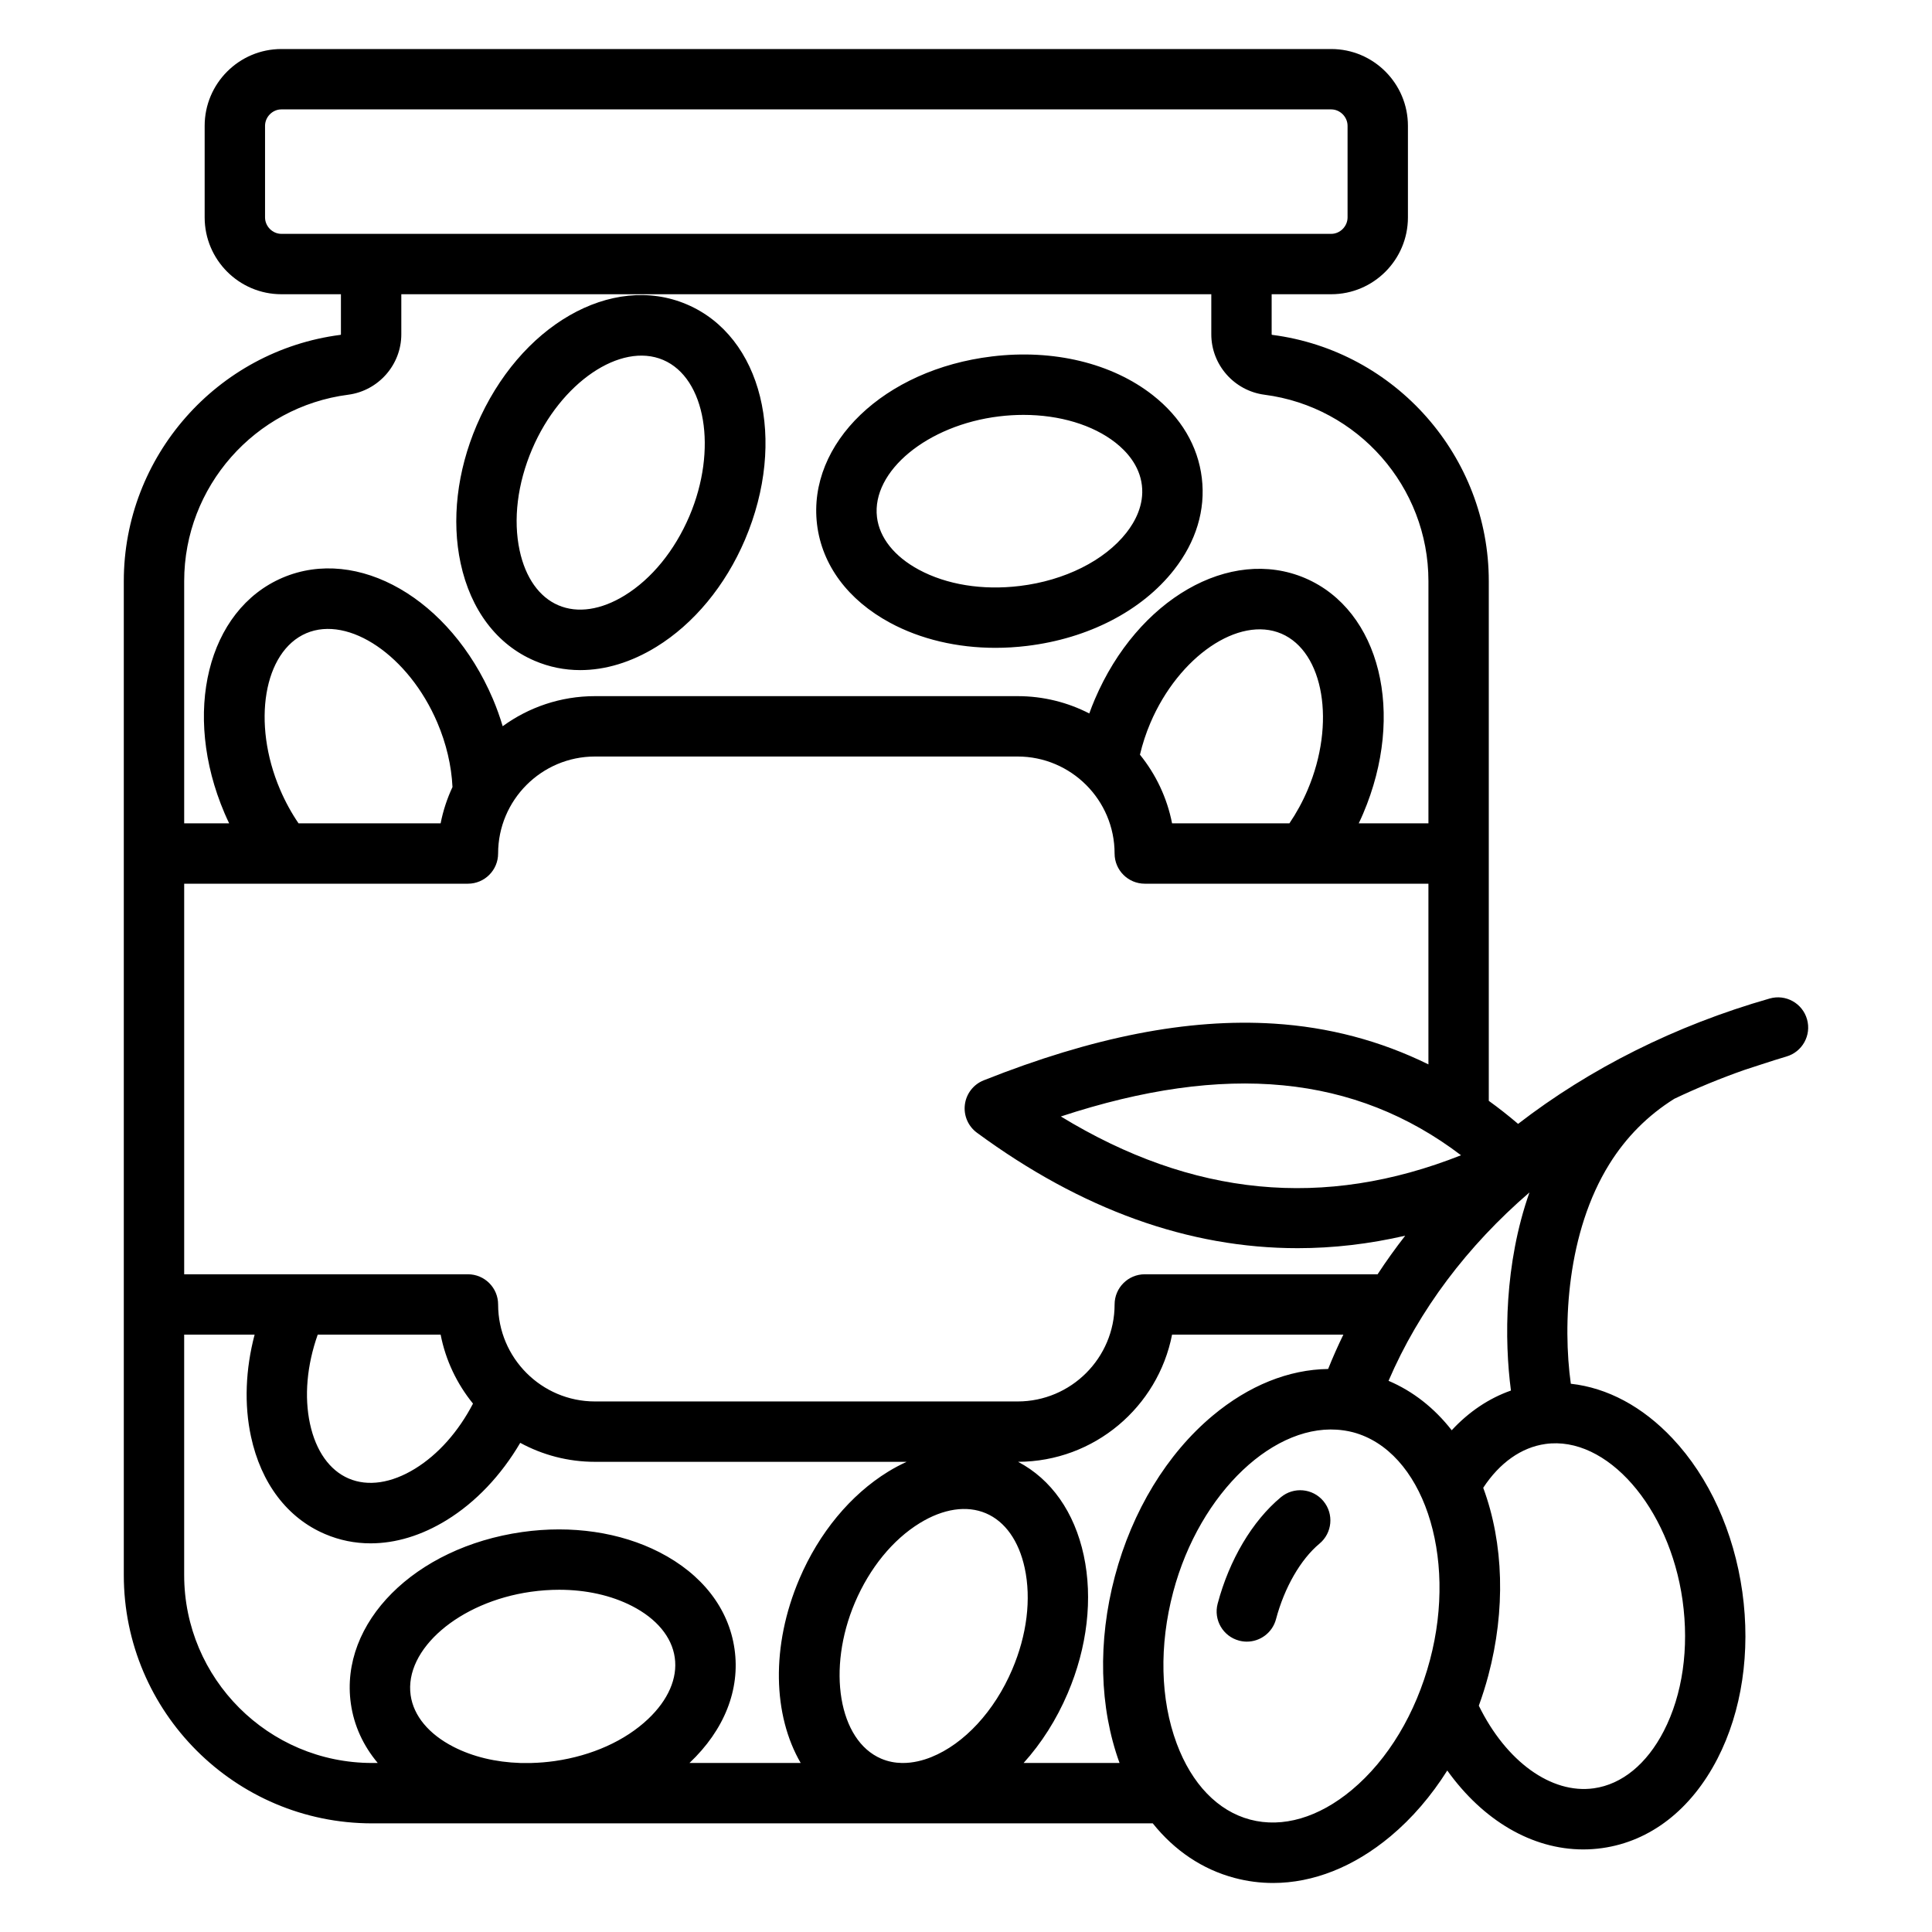 <svg id="Layer_1" viewBox="0 0 512 512" xmlns="http://www.w3.org/2000/svg" data-name="Layer 1"><path d="m350.716 397.81c2.826 3.396 2.363 8.44-1.033 11.267-4.995 4.155-9.304 11.641-11.529 20.024-.951 3.583-4.188 5.95-7.727 5.95-.68 0-1.37-.087-2.057-.27-4.271-1.133-6.814-5.514-5.681-9.784 3.089-11.643 9.198-21.929 16.76-28.221 3.396-2.826 8.44-2.363 11.267 1.033zm122.671-117.81c-3.307.945-10.604 3.417-11.036 3.522-6.429 2.255-12.647 4.817-18.633 7.662-7.004 4.38-12.767 10.153-17.214 17.301-11.278 18.126-12.405 42.526-10.22 58.222 9.658 1.066 18.991 6.023 26.946 14.479 9.688 10.298 16.259 24.74 18.504 40.666 2.229 15.943-.111 31.645-6.589 44.22-6.953 13.498-17.805 21.913-30.556 23.694-1.677.235-3.351.351-5.016.351-13.562 0-26.554-7.67-36.03-20.915-4.245 6.729-9.307 12.642-15.028 17.423-9.755 8.151-20.525 12.384-31.14 12.384-3.418 0-6.819-.438-10.167-1.327-8.533-2.257-15.929-7.241-21.713-14.473h-206.888c-36.281 0-65.798-29.517-65.798-65.797v-263.421c0-32.977 24.678-61.028 57.404-65.25.138-.019.138-.11.138-.145v-10.623h-15.782c-11.21 0-20.331-9.133-20.331-20.359v-24.264c0-11.226 9.12-20.359 20.331-20.359h278.217c11.21 0 20.331 9.133 20.331 20.359v24.264c0 11.226-9.12 20.359-20.331 20.359h-15.783v10.623c0 .031 0 .126.162.147 32.703 4.219 57.381 32.27 57.381 65.247v137.741c2.641 1.905 5.23 3.941 7.769 6.106 18.945-14.62 41.565-26.044 66.673-33.222 4.25-1.216 8.677 1.245 9.891 5.493 1.214 4.249-1.245 8.677-5.493 9.891zm-192.25 15.877c34.854 21.264 69.767 24.643 106.052 10.278-28.095-21.339-62.337-24.654-106.052-10.278zm97.409-13.801v-47.887h-75.168c-4.418 0-8-3.582-8-8 0-14.173-11.53-25.704-25.703-25.704h-111.996c-14.157 0-25.675 11.531-25.675 25.704 0 4.418-3.582 8-8 8h-75.194v103.507h75.196c4.418 0 8 3.582 8 8 0 14.173 11.518 25.704 25.675 25.704h111.996c14.173 0 25.703-11.531 25.703-25.704 0-4.418 3.582-8 8-8h61.698c2.284-3.492 4.731-6.899 7.319-10.224-9.538 2.197-19.042 3.309-28.5 3.309-28.843 0-57.267-10.209-84.998-30.598-2.343-1.723-3.567-4.581-3.196-7.465s2.277-5.34 4.98-6.415c29.023-11.535 54.168-16.452 76.866-15.035 14.565.91 28.264 4.538 40.998 10.808zm-22.544 71.62h-45.394c-3.734 19.143-20.605 33.642-40.81 33.701 8.786 4.613 14.932 13.313 17.402 24.783 2.458 11.412.951 24.392-4.245 36.551-2.99 7.019-6.989 13.27-11.691 18.478h25.428c-5.355-14.7-5.805-32.234-1.246-49.438 0 0 0 0 0-.001 4.602-17.351 13.802-32.477 25.907-42.592 9.595-8.018 20.172-12.241 30.617-12.386 1.233-3.076 2.578-6.108 4.031-9.096zm-116.971 113.513c2.95.046 5.683-.72 7.767-1.558 8.732-3.509 16.748-12.182 21.441-23.199 3.909-9.148 5.086-18.7 3.32-26.903-1.549-7.192-5.195-12.343-10.265-14.504-5.077-2.172-11.317-1.244-17.581 2.613-7.141 4.398-13.226 11.855-17.134 20.999-7.514 17.638-4.333 36.6 6.945 41.407 1.838.785 3.691 1.113 5.467 1.145zm-156.879-89.888c1.549 7.192 5.195 12.343 10.265 14.504 5.08 2.174 11.319 1.244 17.581-2.613 6.135-3.778 11.487-9.818 15.352-17.241-4.233-5.205-7.245-11.442-8.577-18.275h-32.576c-2.873 8.139-3.601 16.405-2.046 23.625zm-3.036-159.132h37.657c.656-3.366 1.726-6.585 3.141-9.611-.266-5.643-1.64-11.52-4.032-17.115-7.534-17.63-23.431-28.458-34.719-23.649-11.285 4.831-14.472 23.791-6.949 41.399 1.368 3.209 3.014 6.21 4.901 8.977zm260.458-50.267c-11.274-4.805-27.175 6.024-34.707 23.653-1.175 2.752-2.092 5.575-2.77 8.426 4.198 5.187 7.185 11.393 8.511 18.188h31.102c1.854-2.729 3.474-5.688 4.819-8.851 7.508-17.625 4.322-36.589-6.955-41.416zm-265.004-105.948h278.217c2.347 0 4.331-1.996 4.331-4.359v-24.264c0-2.363-1.983-4.359-4.331-4.359h-278.217c-2.348 0-4.331 1.996-4.331 4.359v24.264c0 2.363 1.983 4.359 4.331 4.359zm-25.76 92.018v64.198h11.916c-.423-.888-.836-1.784-1.225-2.696-11.304-26.454-4.549-53.863 15.38-62.393 19.932-8.496 44.401 5.595 55.716 32.075 1.02 2.387 1.884 4.824 2.62 7.281 6.876-5.007 15.328-7.971 24.464-7.971h111.996c6.838 0 13.294 1.66 18.994 4.589.457-1.271.95-2.533 1.484-3.783 11.315-26.482 35.781-40.575 55.707-32.083 19.911 8.523 26.667 35.929 15.392 62.396-.372.874-.765 1.733-1.169 2.584h18.464v-64.198c0-24.957-18.68-46.186-43.451-49.382-8.043-1.061-14.092-7.944-14.092-16.013v-10.623h-214.654v10.623c0 8.069-6.048 14.952-14.068 16.01-24.794 3.199-43.474 24.428-43.474 49.385zm49.798 313.218h1.498c-3.847-4.584-6.298-9.903-7.123-15.705-3.05-21.46 16.893-41.446 45.402-45.5 13.085-1.861 26.005.041 36.38 5.357 11.299 5.79 18.363 14.897 19.891 25.645 1.544 10.733-2.69 21.459-11.924 30.187-.005.005-.011.01-.017.015h29.477c-7.336-12.617-7.957-30.923-.332-48.822 0-.003.002-.005.003-.008 5.196-12.161 13.527-22.227 23.46-28.344 1.633-1.006 3.281-1.874 4.936-2.635h-82.58c-7.168 0-13.915-1.828-19.812-5.031-5.059 8.615-11.785 15.729-19.479 20.468-6.646 4.093-13.534 6.167-20.172 6.167-4.166 0-8.234-.816-12.083-2.464-9.975-4.252-16.948-13.434-19.622-25.849-1.822-8.461-1.46-17.784.964-26.995h-18.667v63.716c0 27.458 22.339 49.797 49.798 49.797zm42.257 0c2.031-.054 4.091-.22 6.166-.516 9.839-1.414 18.615-5.366 24.71-11.127 5.348-5.054 7.86-10.841 7.076-16.294-.777-5.468-4.807-10.318-11.349-13.67-5.527-2.832-12.19-4.298-19.273-4.298-2.478 0-5.006.179-7.557.542-18.974 2.698-33.542 15.249-31.814 27.408.776 5.459 4.808 10.315 11.354 13.673 5.118 2.626 11.208 4.08 17.706 4.284h2.981zm238.092-27.299c7.377-27.815-1.965-55.45-20.4-60.347-.734-.194-1.475-.336-2.218-.454-.124-.016-.249-.031-.373-.052-17.848-2.53-38.017 16.3-45.051 42.813-3.762 14.196-3.435 28.464.92 40.176 3.995 10.742 10.91 17.905 19.471 20.168 8.583 2.28 18.153-.517 26.95-7.869 9.588-8.012 16.939-20.242 20.701-34.436zm30.59-57.238c-6.374.898-12.13 4.98-16.479 11.607 5.463 14.764 5.946 32.419 1.354 49.731-.724 2.734-1.576 5.405-2.521 8.017 7.229 14.76 19.195 23.47 30.472 21.892 7.458-1.042 14.045-6.432 18.549-15.175 4.979-9.665 6.743-21.977 4.968-34.669-3.485-24.724-20.135-43.69-36.343-41.403zm-4.226-66.667c-16.453 14.182-29.277 31.149-37.345 49.927 6.471 2.75 12.134 7.199 16.742 13.101 4.536-4.898 9.848-8.467 15.695-10.523-1.765-13.42-1.777-33.541 4.908-52.506zm-188.799-177.037c-2.576-21.521 17.787-41.066 46.358-44.509 16.252-1.974 31.791 1.769 42.625 10.271 7.481 5.871 11.973 13.46 12.989 21.948 1.028 8.455-1.525 16.883-7.385 24.357-8.499 10.84-22.693 18.18-38.945 20.139-2.806.341-5.603.51-8.364.51-10.15 0-19.842-2.278-27.919-6.64-11.174-6.034-18.05-15.295-19.359-26.077zm15.885-1.915c.664 5.469 4.598 10.415 11.076 13.914 7.386 3.988 16.891 5.523 26.758 4.324 11.897-1.434 22.465-6.714 28.276-14.126 2.22-2.832 4.732-7.31 4.092-12.569-.634-5.292-4.146-9.053-6.982-11.277-6.061-4.756-14.878-7.367-24.397-7.367-2.116 0-4.266.129-6.428.392-.002 0-.005 0-.008 0-19.014 2.292-33.846 14.523-32.387 26.709zm-110.337 12.22c-2.458-11.411-.951-24.392 4.245-36.55 11.309-26.467 35.778-40.546 55.706-32.052 19.919 8.491 26.68 35.898 15.391 62.396-5.199 12.168-13.531 22.234-23.464 28.352-6.646 4.093-13.534 6.167-20.173 6.167-4.166 0-8.234-.816-12.083-2.464-9.975-4.252-16.947-13.434-19.622-25.849zm15.641-3.369c1.549 7.192 5.195 12.343 10.265 14.504 5.079 2.174 11.318 1.244 17.581-2.613 7.143-4.399 13.229-11.859 17.138-21.006 7.51-17.63 4.33-36.592-6.948-41.399-11.293-4.812-27.191 6.006-34.719 23.62-3.905 9.141-5.083 18.692-3.316 26.895z"/></svg>